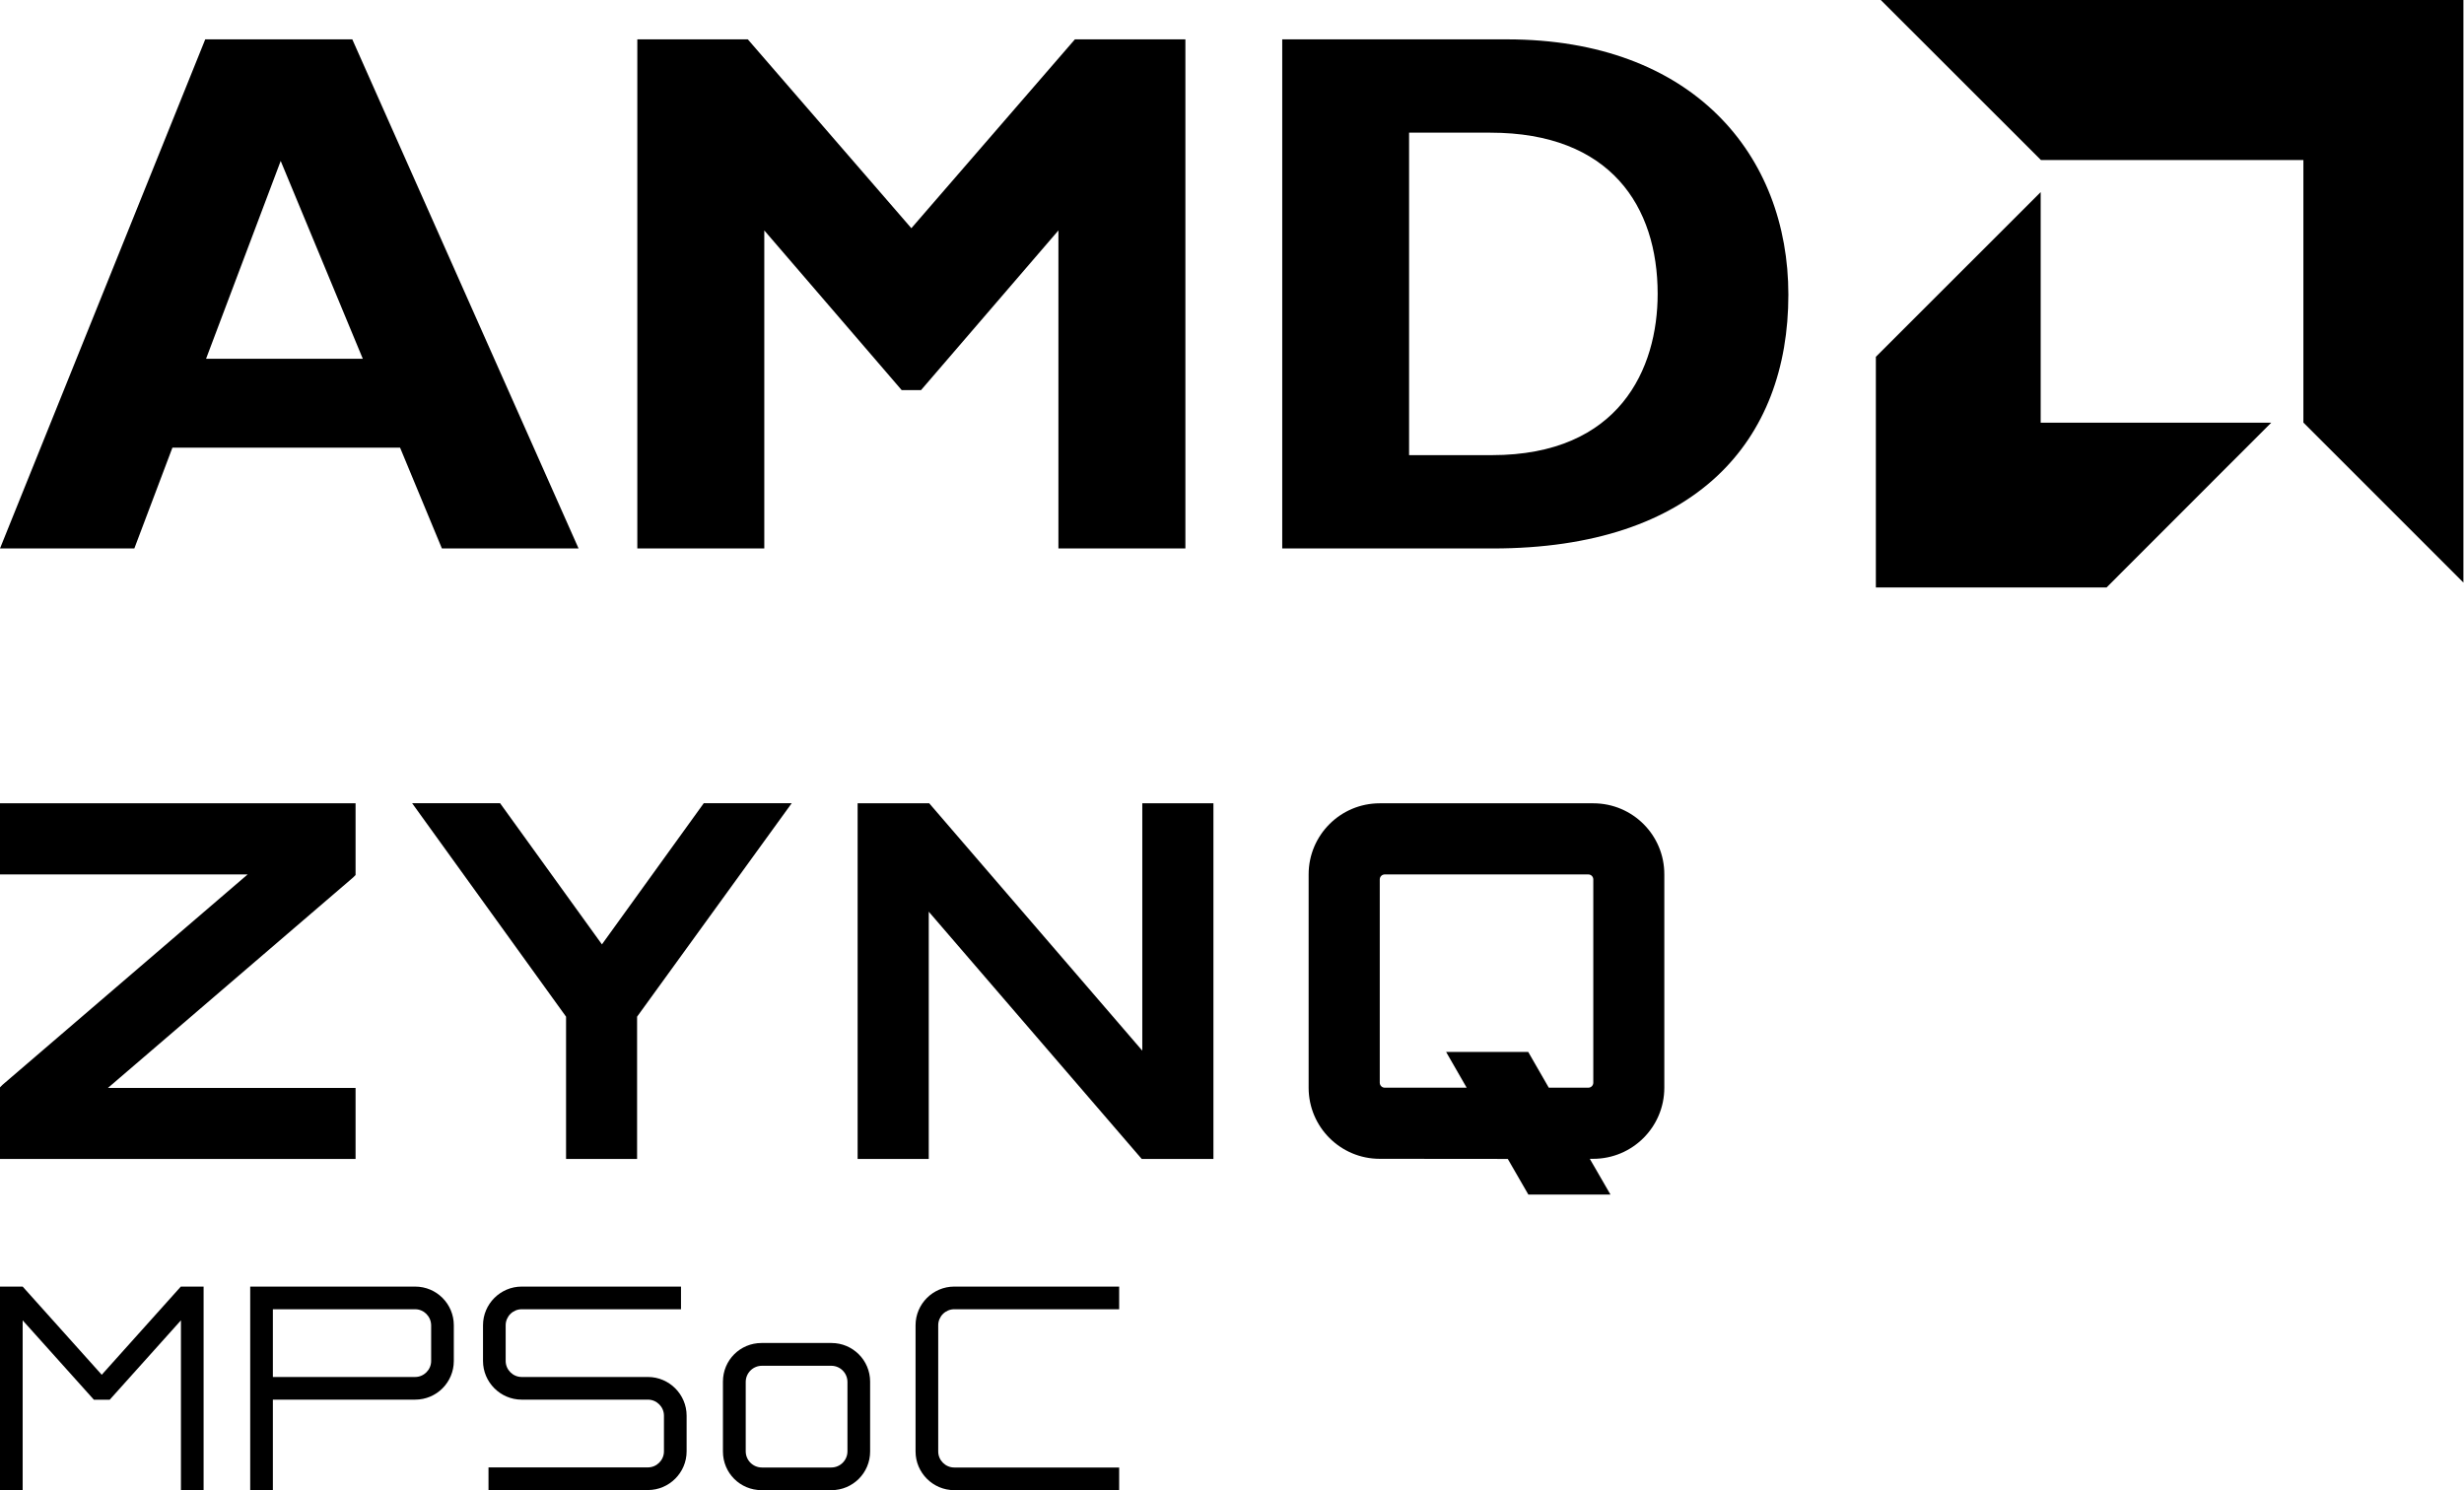 <?xml version="1.0" encoding="utf-8"?>
<!-- Generator: Adobe Illustrator 27.0.0, SVG Export Plug-In . SVG Version: 6.00 Build 0)  -->
<svg version="1.1" id="Layer_1" xmlns="http://www.w3.org/2000/svg" xmlns:xlink="http://www.w3.org/1999/xlink" x="0px" y="0px"
	 viewBox="0 0 210.94 127.61" style="enable-background:new 0 0 210.94 127.61;" xml:space="preserve">
<g>
	<g>
		<path d="M17.43,110.16v17.43h-1.94v-14.54l-6.1,6.8H8.04l-6.1-6.8v14.54H0v-17.43h1.94l6.77,7.55l6.77-7.55H17.43z"/>
		<path d="M23.36,119.85v7.74h-1.94v-17.43h14.12c1.84,0,3.31,1.49,3.31,3.31v3.06c0,1.82-1.47,3.31-3.31,3.31H23.36z M23.36,112.1
			v5.8h12.18c0.75,0,1.37-0.62,1.37-1.37v-3.04c0-0.77-0.62-1.39-1.37-1.39H23.36z"/>
		<path d="M43.29,116.53c0,0.75,0.62,1.37,1.37,1.37h10.81c1.82,0,3.31,1.49,3.31,3.31v3.06c0,1.82-1.49,3.31-3.31,3.31H41.82v-1.94
			h13.65c0.75,0,1.37-0.62,1.37-1.37v-3.06c0-0.75-0.62-1.37-1.37-1.37H44.66c-1.82,0-3.31-1.49-3.31-3.31v-3.06
			c0-1.82,1.49-3.31,3.31-3.31H58.3v1.94H44.66c-0.75,0-1.37,0.62-1.37,1.37V116.53z"/>
		<path d="M71.18,114.99c1.82,0,3.31,1.47,3.31,3.31v5.98c0,1.84-1.49,3.31-3.31,3.31H65.2c-1.84,0-3.31-1.47-3.31-3.31v-5.98
			c0-1.84,1.47-3.31,3.31-3.31H71.18z M72.55,118.33c0-0.77-0.62-1.39-1.39-1.39h-5.93c-0.77,0-1.39,0.62-1.39,1.39v5.93
			c0,0.77,0.62,1.39,1.39,1.39h5.93c0.77,0,1.39-0.62,1.39-1.39V118.33z"/>
		<path d="M80.32,124.28c0,0.75,0.62,1.37,1.37,1.37h14.12v1.94H81.69c-1.82,0-3.31-1.49-3.31-3.31v-10.81
			c0-1.82,1.49-3.31,3.31-3.31h14.12v1.94H81.69c-0.75,0-1.37,0.62-1.37,1.37V124.28z"/>
	</g>
	<g>
		<g>
			<g id="XMLID_00000065764234313964886830000004597396218898146720_">
				<g id="XMLID_00000098195124480240066520000003785038643574455212_">
					<path id="XMLID_00000147197793370192038060000009239756799173193888_" d="M49.53,46.96h-11.7l-3.58-8.63l-19.49,0l-3.26,8.63H0
						L17.57,3.37l12.59,0L49.53,46.96z M24.03,13.78l-6.39,16.94h13.42L24.03,13.78z"/>
					<path id="XMLID_00000101821686501164926820000016470835466879757212_" d="M92.02,3.37l9.46,0v43.59H90.61V19.73L78.85,33.4
						h-1.66L65.43,19.73v27.23H54.56V3.37l9.46,0l14,16.17L92.02,3.37z"/>
					<path id="XMLID_00000142159422208842659370000007743452824594573216_" d="M129.01,3.37c15.91,0,24.09,9.9,24.09,21.86
						c0,12.53-7.92,21.73-25.31,21.73h-18.02V3.37L129.01,3.37z M120.63,38.97h7.09c10.93,0,14.19-7.41,14.19-13.81
						c0-7.48-4.03-13.8-14.32-13.8h-6.96V38.97z"/>
				</g>
				<g id="XMLID_00000156573308855095552150000010489745594035188415_">
					<polygon id="XMLID_00000052804961655487968740000018056492610142497460_" points="197.19,13.7 174.72,13.7 161.01,0 210.89,0 
						210.89,49.88 197.19,36.18 					"/>
					<polygon id="XMLID_00000077293852738086490430000017690367902449489553_" points="174.7,36.19 174.7,16.45 160.59,30.55 
						160.59,50.3 180.34,50.3 194.44,36.19 					"/>
				</g>
			</g>
		</g>
		<g>
			<polygon points="0,74.87 21.2,74.87 0.22,92.88 0,93.1 0,99.23 30.44,99.23 30.44,93.15 9.24,93.15 30.22,75.14 30.44,74.92 
				30.44,68.78 0,68.78 			"/>
		</g>
		<g>
			<g>
				<polygon points="51.53,80.86 42.81,68.77 35.28,68.77 48.46,87.05 48.46,99.23 54.54,99.23 54.54,87.05 67.78,68.77 
					60.25,68.77 				"/>
			</g>
		</g>
		<polygon points="97.79,68.78 97.79,89.96 79.55,68.78 73.42,68.78 73.42,99.23 79.51,99.23 79.51,78.06 97.74,99.23 103.88,99.23 
			103.88,68.78 		"/>
		<path d="M136.4,68.78h-18.28c-3.37,0-6.09,2.73-6.09,6.09v18.26c0,3.37,2.73,6.09,6.09,6.09l10.96,0.01l1.76,3.05h7.03l-1.77-3.06
			h0.29c3.37,0,6.09-2.73,6.09-6.09V74.87C142.49,71.51,139.77,68.78,136.4,68.78z M136.4,92.7c0,0.24-0.19,0.43-0.43,0.43h-3.38
			l-1.76-3.06h-7.03l1.76,3.06l-7.01,0c-0.24,0-0.43-0.19-0.43-0.43V75.3c0-0.24,0.19-0.43,0.43-0.43l17.42,0
			c0.24,0,0.43,0.19,0.43,0.43V92.7z"/>
	</g>
</g>
</svg>
